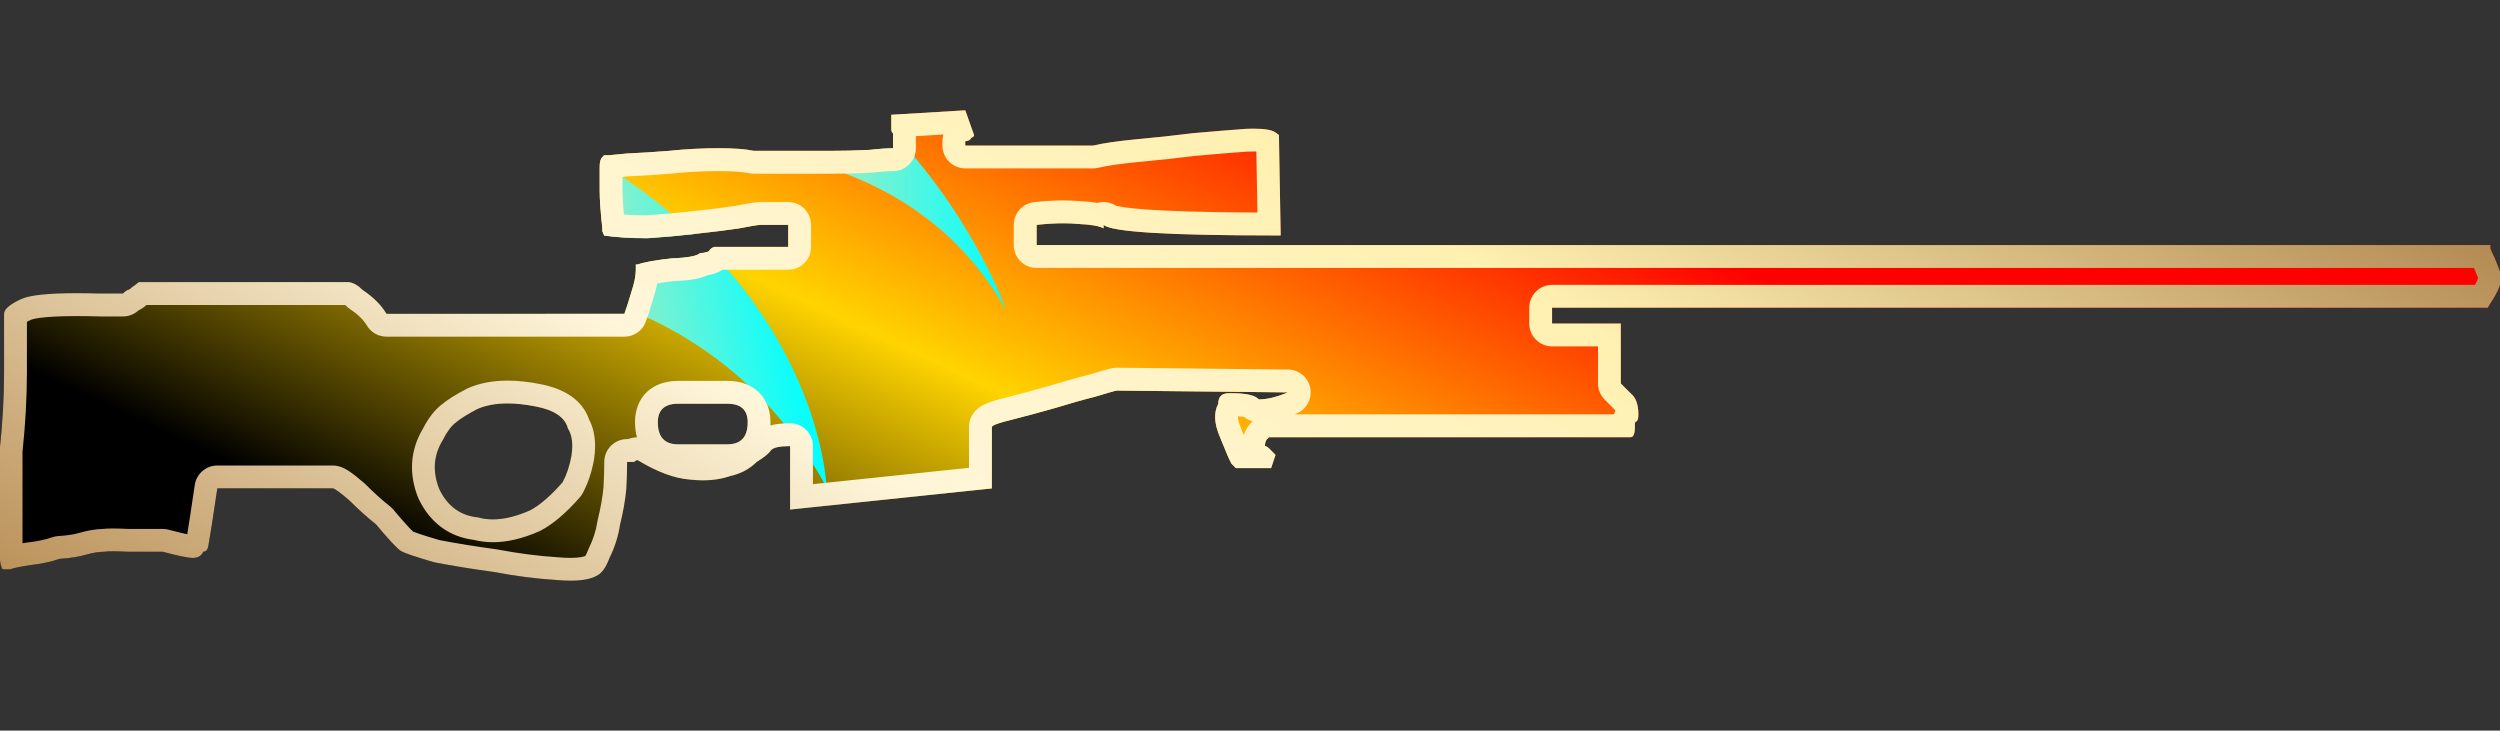 <?xml version="1.0" encoding="utf-8"?>
<!-- Generator: Adobe Illustrator 16.0.0, SVG Export Plug-In . SVG Version: 6.00 Build 0)  -->
<!DOCTYPE svg PUBLIC "-//W3C//DTD SVG 1.1//EN" "http://www.w3.org/Graphics/SVG/1.1/DTD/svg11.dtd">
<svg version="1.1" id="图层_1" xmlns="http://www.w3.org/2000/svg" xmlns:xlink="http://www.w3.org/1999/xlink" x="0px" y="0px"
	 width="109.5px" height="32px" viewBox="0 0 109.5 32" enable-background="new 0 0 109.5 32" xml:space="preserve">
<rect x="0" y="0" width="109.5" height="32" fill="#333333" stroke="none"/>
<rect fill="none" width="109.5" height="32"/>
<g>
	<g>
		<g>
			<g>
				<g>
					<linearGradient id="SVGID_1_" gradientUnits="userSpaceOnUse" x1="40.537" y1="43.774" x2="65.433" y2="-9.615">
						<stop  offset="0.143" style="stop-color:#000000"/>
						<stop  offset="0.433" style="stop-color:#FFD400"/>
						<stop  offset="0.749" style="stop-color:#FF0000"/>
					</linearGradient>
					<path fill="url(#SVGID_1_)" d="M109.273,11.317c0.053,0.129,0.104,0.256,0.154,0.385c0.078,0.18,0.117,0.348,0.117,0.503
						c0,0.256-0.154,0.617-0.465,1.08l-0.115,0.193H67.982v0.695h3.01v2.624l0.424,0.426c0.23,0.18,0.346,0.487,0.346,0.924
						c0,0.155-0.023,0.259-0.074,0.311c-0.055,0-0.078,0.039-0.078,0.116v0.114c0,0.311-0.064,0.463-0.191,0.463
						c-0.078,0-0.193,0-0.348,0c-0.182,0-0.785,0-1.814,0c-0.977,0-2.521,0-4.631,0s-5.119,0-9.029,0
						c-0.129,0.078-0.193,0.205-0.193,0.388c0.051,0,0.117,0.038,0.193,0.114l0.27,0.271l-0.193,0.579h-1.541l-0.193-0.192
						c-0.077-0.127-0.244-0.516-0.501-1.158c-0.257-0.59-0.283-1.08-0.078-1.465c0-0.311,0.155-0.463,0.464-0.463h0.116
						c0.644,0,1.042,0.09,1.197,0.271c0.36,0,0.786-0.103,1.272-0.308l-7.486-0.08c-0.051,0-0.372,0.092-0.964,0.271
						c-0.514,0.128-1.105,0.297-1.774,0.501c-0.644,0.182-1.262,0.35-1.853,0.501c-0.541,0.129-0.836,0.231-0.888,0.312v2.701
						l-8.836,0.926V19.54c-0.463,0-0.746,0.063-0.849,0.192c-0.078,0.127-0.284,0.295-0.617,0.502
						c-0.31,0.308-0.695,0.514-1.158,0.617c-0.515,0.18-1.107,0.23-1.775,0.152c-0.668-0.051-1.428-0.334-2.277-0.849
						c-0.052,0-0.104,0.024-0.154,0.077c-0.077,0-0.18,0-0.309,0c0,0.332-0.013,0.731-0.038,1.195
						c-0.051,0.514-0.142,1.029-0.27,1.543c-0.078,0.514-0.232,1.004-0.463,1.467c-0.154,0.412-0.334,0.668-0.54,0.771
						c-0.361,0.207-0.966,0.271-1.815,0.193c-0.849-0.053-1.749-0.168-2.701-0.348c-0.951-0.13-1.827-0.271-2.624-0.426
						c-0.796-0.23-1.286-0.396-1.466-0.501c-0.18-0.128-0.541-0.514-1.08-1.159c-0.386-0.308-0.773-0.654-1.159-1.042
						c-0.385-0.334-0.629-0.514-0.732-0.538H9.52c-0.206,1.389-0.334,2.211-0.385,2.469c-0.026,0.205-0.104,0.309-0.232,0.309
						c-0.076,0.18-0.231,0.271-0.463,0.271c-0.206,0-0.644-0.093-1.313-0.271c-0.514,0-1.029,0-1.542,0
						c-0.541-0.025-0.876-0.025-1.003,0c-0.232,0-0.491,0.038-0.772,0.117c-0.335,0.102-0.733,0.167-1.197,0.193
						c-0.361,0.127-0.771,0.217-1.236,0.269c-0.514,0.077-0.822,0.144-0.925,0.192H0.178c-0.077,0-0.115-0.039-0.115-0.115
						c-0.053-0.102-0.078-0.32-0.078-0.655c0-0.283,0-0.771,0-1.466c0-0.721,0-1.711,0-2.973c0.128-1.185,0.193-2.328,0.193-3.436
						c0-1.183,0-2.032,0-2.547c0-0.205,0.258-0.424,0.772-0.654c0.463-0.207,1.607-0.285,3.435-0.233h1.003l0.077-0.077l0.117-0.077
						c0.051,0,0.114-0.039,0.193-0.117c0.076-0.051,0.179-0.128,0.308-0.231h9.185c0.206,0.026,0.411,0.142,0.617,0.348
						c0.464,0.308,0.811,0.655,1.042,1.041h10.419c0.078-0.205,0.18-0.527,0.309-0.964c0.129-0.386,0.193-0.708,0.193-0.964v-0.231
						h0.078c0.283-0.103,0.785-0.193,1.504-0.27c0.694-0.025,1.107-0.104,1.235-0.232c0.128,0,0.258-0.026,0.386-0.077
						c0.025-0.077,0.103-0.142,0.231-0.193h3.242V9.85h-1.196c-0.128,0-0.451,0.052-0.964,0.155
						c-0.515,0.077-1.133,0.153-1.853,0.231c-0.668,0.076-1.39,0.142-2.161,0.193c-0.722,0-1.351-0.038-1.892-0.117l-0.077-0.192
						v-0.115c-0.077-0.721-0.116-1.274-0.116-1.66c0-0.437,0-0.786,0-1.042c0-0.206,0.039-0.347,0.116-0.424l0.077-0.078h0.192
						l0.811-0.077c0.566-0.026,1.184-0.064,1.853-0.116c0.72-0.077,1.441-0.115,2.161-0.115c0.668,0,1.183,0.038,1.542,0.115
						c0.463,0,0.965,0,1.506,0c0.592,0,1.208,0,1.852,0c0.591,0,1.145-0.013,1.659-0.039c0.464-0.051,0.823-0.076,1.081-0.076V5.837
						c-0.052-0.026-0.077-0.09-0.077-0.193V5.027l3.203-0.193h0.039l0.385,1.08c0,0.052-0.039,0.09-0.115,0.116
						c-0.052,0.103-0.142,0.154-0.271,0.154v0.193h5.596c0.438-0.103,1.054-0.193,1.853-0.271c0.848-0.077,1.684-0.167,2.508-0.27
						c0.848-0.077,1.633-0.141,2.354-0.193c0.668-0.026,1.092,0.026,1.273,0.155l0.154,0.115l0.076,4.399h-0.23
						c-4.683,0-7.19-0.154-7.525-0.463v0.155c-0.18-0.104-0.541-0.167-1.081-0.193c-0.541-0.052-1.158-0.04-1.852,0.038v0.888
						h63.673v0.154C109.133,11.021,109.197,11.162,109.273,11.317z M31.861,17.684H29.7c-0.592,0-0.887,0.271-0.887,0.813
						c0,0.645,0.295,0.965,0.887,0.965h2.161c0.591,0,0.888-0.32,0.888-0.965C32.75,17.954,32.453,17.684,31.861,17.684z
						 M19.242,21.428c0.36,0.747,0.926,1.158,1.698,1.235c0.643,0.18,1.403,0.078,2.277-0.31c0.438-0.231,0.913-0.645,1.428-1.233
						c0.179-0.334,0.308-0.722,0.386-1.158c0.077-0.515,0.026-0.914-0.155-1.196c-0.128-0.488-0.604-0.812-1.427-0.966
						c-1.055-0.206-1.904-0.167-2.546,0.116c-0.438,0.23-0.746,0.424-0.927,0.579c-0.206,0.153-0.399,0.411-0.579,0.772
						C18.985,19.936,18.933,20.655,19.242,21.428z"/>
				</g>
			</g>
		</g>
	</g>
</g>
<linearGradient id="SVGID_2_" gradientUnits="userSpaceOnUse" x1="23.177" y1="18.463" x2="43.175" y2="18.463" gradientTransform="matrix(0.984 -0.177 0.177 0.984 -10.484 5.334)">
	<stop  offset="0.35" style="stop-color:#FFE3A0"/>
	<stop  offset="1" style="stop-color:#00FFFF"/>
</linearGradient>
<path fill="url(#SVGID_2_)" d="M30.68,11.096c-0.128,0.128-0.541,0.207-1.235,0.231c-0.719,0.078-1.221,0.168-1.504,0.271h-0.078
	v0.231c0,0.256-0.064,0.578-0.193,0.964c-0.089,0.301-0.161,0.527-0.225,0.719c3.261,1.312,6.474,3.673,8.756,7.823
	c0,0-0.149-5.212-5.096-10.369c-0.013,0.018-0.032,0.033-0.039,0.053C30.938,11.069,30.808,11.096,30.68,11.096z"/>
<linearGradient id="SVGID_3_" gradientUnits="userSpaceOnUse" x1="23.175" y1="10.181" x2="43.176" y2="10.181" gradientTransform="matrix(0.984 -0.177 0.177 0.984 -10.484 5.334)">
	<stop  offset="0.35" style="stop-color:#FFE3A0"/>
	<stop  offset="1" style="stop-color:#00FFFF"/>
</linearGradient>
<path fill="url(#SVGID_3_)" d="M26.28,8.355c0,0.386,0.039,0.939,0.116,1.66v0.115l0.077,0.192c0.541,0.078,1.17,0.117,1.892,0.117
	c0.723-0.049,1.398-0.11,2.031-0.18c-1.13-1.077-2.482-2.14-4.095-3.142c-0.011,0.059-0.022,0.117-0.022,0.194
	C26.28,7.569,26.28,7.919,26.28,8.355z"/>
<linearGradient id="SVGID_4_" gradientUnits="userSpaceOnUse" x1="24.688" y1="9.675" x2="44.062" y2="9.675">
	<stop  offset="0.35" style="stop-color:#FFE3A0"/>
	<stop  offset="1" style="stop-color:#00FFFF"/>
</linearGradient>
<path fill="url(#SVGID_4_)" d="M39.13,6.504c-0.258,0-0.617,0.024-1.081,0.075c-0.514,0.026-1.068,0.039-1.659,0.039
	c-0.644,0-1.26,0-1.852,0c-0.473,0-0.911,0-1.324,0c3.924,0.598,8.271,2.381,10.848,6.955c0,0-1.371-3.991-4.991-7.797
	c0.013,0.033,0.031,0.058,0.058,0.071V6.504z"/>
<g>
	<g>
		<g>
			<g>
				<g>
					<g>
						<linearGradient id="SVGID_5_" gradientUnits="userSpaceOnUse" x1="36.42" y1="45.549" x2="69.099" y2="-11.976">
							<stop  offset="0" style="stop-color:#BB925B"/>
							<stop  offset="0.343" style="stop-color:#FFF6DA"/>
							<stop  offset="0.657" style="stop-color:#FFF1B1"/>
							<stop  offset="1" style="stop-color:#B38B54"/>
						</linearGradient>
						<path fill="url(#SVGID_5_)" d="M41.322,5.891c-0.028,0.093-0.043,0.191-0.043,0.292v0.193c0,0.552,0.448,1,1,1h5.597
							c0.078,0,0.155-0.009,0.23-0.027c0.389-0.092,0.967-0.176,1.711-0.249c0.856-0.077,1.711-0.169,2.509-0.27
							c0.842-0.077,1.621-0.14,2.302-0.19c0.096-0.003,0.187-0.005,0.271-0.005c0.047,0,0.091,0,0.13,0.001l0.046,2.673
							c-4.78-0.02-5.927-0.22-6.195-0.301c-0.163-0.105-0.352-0.16-0.543-0.16c-0.09,0-0.18,0.012-0.268,0.037
							c-0.208-0.035-0.445-0.058-0.719-0.071c-0.247-0.023-0.51-0.036-0.782-0.036c-0.397,0-0.827,0.026-1.277,0.077
							c-0.506,0.057-0.888,0.485-0.888,0.994v0.887c0,0.552,0.448,1,1,1h62.96c0.045,0.111,0.09,0.225,0.146,0.364
							c0.021,0.047,0.028,0.078,0.032,0.083c-0.01,0.035-0.042,0.127-0.138,0.295H67.982c-0.553,0-1,0.448-1,1v0.694
							c0,0.552,0.447,1,1,1h2.01v1.624c0,0.265,0.104,0.518,0.291,0.705l0.424,0.426c0.013,0.013,0.025,0.025,0.039,0.037
							c0.002,0.01,0.004,0.021,0.006,0.036c-0.026,0.048-0.049,0.098-0.068,0.149h-1.428h-4.631h-7.929
							c0.033-0.014,0.066-0.027,0.101-0.041c0.437-0.185,0.684-0.649,0.593-1.115c-0.092-0.465-0.497-0.802-0.971-0.807l-7.497-0.08
							c-0.172,0-0.258,0.012-1.207,0.3c-0.499,0.124-1.095,0.292-1.803,0.508c-0.637,0.18-1.246,0.346-1.814,0.491
							c-0.831,0.198-1.244,0.352-1.496,0.741c-0.104,0.162-0.16,0.351-0.16,0.543v1.801l-6.836,0.716V19.54c0-0.553-0.448-1-1-1
							c-0.271,0-0.575,0.016-0.862,0.093c0.002-0.044,0.003-0.088,0.003-0.133c0.002-0.663-0.267-1.073-0.493-1.3
							c-0.341-0.343-0.811-0.517-1.395-0.517H29.7c-1.146,0-1.887,0.712-1.887,1.813c0,0.237,0.029,0.458,0.085,0.659
							c-0.133,0.004-0.263,0.03-0.386,0.077h-0.045c-0.552,0-1,0.447-1,1c0,0.316-0.011,0.698-0.032,1.097
							c-0.045,0.455-0.127,0.926-0.246,1.4c-0.008,0.03-0.014,0.062-0.019,0.093c-0.062,0.409-0.186,0.802-0.369,1.168
							c-0.016,0.032-0.03,0.065-0.042,0.099c-0.055,0.146-0.1,0.227-0.124,0.264c-0.06,0.024-0.245,0.082-0.651,0.082
							c-0.168,0-0.352-0.01-0.581-0.03c-0.809-0.05-1.676-0.162-2.578-0.332c-0.017-0.003-0.034-0.006-0.05-0.009
							c-0.92-0.125-1.77-0.263-2.525-0.408c-0.763-0.222-1.056-0.331-1.156-0.373c-0.087-0.08-0.325-0.316-0.857-0.954
							c-0.043-0.052-0.091-0.1-0.144-0.142c-0.362-0.288-0.723-0.613-1.073-0.965c-0.018-0.018-0.036-0.034-0.054-0.051
							c-0.579-0.501-0.86-0.685-1.157-0.755c-0.075-0.019-0.153-0.027-0.23-0.027H9.52c-0.496,0-0.917,0.363-0.989,0.854
							c-0.155,1.047-0.266,1.769-0.33,2.156c-0.16-0.033-0.416-0.092-0.815-0.198c-0.084-0.022-0.171-0.034-0.258-0.034
							l-1.495,0.001c-0.29-0.014-0.524-0.021-0.704-0.021c-0.18,0-0.315,0.007-0.427,0.021c-0.305,0.008-0.629,0.06-0.981,0.159
							c-0.262,0.079-0.586,0.131-0.964,0.152c-0.094,0.005-0.187,0.023-0.275,0.055c-0.29,0.102-0.631,0.176-1.052,0.223
							c-0.088,0.014-0.169,0.026-0.244,0.038v-1.093v-2.919c0.128-1.202,0.193-2.376,0.193-3.489v-2.201
							c0.047-0.024,0.106-0.054,0.18-0.087c0.038-0.017,0.413-0.162,2.004-0.162c0.304,0,0.635,0.005,1.023,0.016h1.003
							c0.251,0,0.492-0.094,0.677-0.264c0.116-0.055,0.229-0.13,0.337-0.225c0.006-0.004,0.012-0.009,0.019-0.013h8.697
							c0.015,0.012,0.036,0.03,0.061,0.055c0.047,0.047,0.098,0.089,0.153,0.125c0.337,0.225,0.585,0.467,0.737,0.721
							c0.18,0.302,0.506,0.487,0.858,0.487h10.419c0.415,0,0.787-0.256,0.935-0.644c0.083-0.218,0.186-0.538,0.322-1.003
							c0.083-0.247,0.144-0.476,0.185-0.689c0.179-0.03,0.412-0.063,0.715-0.096c0.686-0.026,1.148-0.103,1.479-0.255
							c0.146-0.024,0.292-0.064,0.436-0.121c0.081-0.032,0.156-0.074,0.225-0.124h2.881c0.552,0,1-0.448,1-1V9.85
							c0-0.552-0.448-1-1-1h-1.196c-0.176,0-0.431,0.029-1.112,0.167c-0.485,0.072-1.078,0.146-1.819,0.227
							c-0.659,0.075-1.359,0.138-2.08,0.187c-0.354,0-0.686-0.011-0.992-0.032c-0.041-0.442-0.061-0.795-0.061-1.053l0-0.598
							l0.243-0.023c0.575-0.027,1.204-0.065,1.912-0.122c0.681-0.072,1.373-0.109,2.056-0.109c0.742,0,1.135,0.05,1.334,0.093
							c0.068,0.014,0.138,0.021,0.208,0.021h1.506h1.853c0.612,0,1.188-0.014,1.709-0.041c0.019-0.001,0.038-0.002,0.057-0.004
							c0.421-0.046,0.748-0.069,0.973-0.069c0.552,0,1-0.448,1-1V5.964L41.322,5.891 M19.351,17.715
							c-0.316,0.243-0.588,0.594-0.829,1.067c-0.555,0.926-0.627,1.968-0.208,3.017c0.009,0.021,0.018,0.043,0.028,0.063
							c0.5,1.035,1.333,1.651,2.415,1.786c0.267,0.066,0.547,0.101,0.834,0.101c0.628,0,1.313-0.162,2.032-0.481
							c0.021-0.009,0.042-0.02,0.062-0.03c0.546-0.288,1.106-0.766,1.713-1.458c0.05-0.058,0.093-0.12,0.129-0.188
							c0.228-0.425,0.392-0.914,0.493-1.481c0.104-0.692,0.029-1.279-0.222-1.748c-0.203-0.588-0.75-1.28-2.157-1.544
							c-0.505-0.099-0.98-0.148-1.414-0.148c-0.648,0-1.229,0.111-1.728,0.331c-0.021,0.01-0.042,0.02-0.063,0.03
							C19.949,17.288,19.593,17.512,19.351,17.715 M54.223,18.232c0.144,0.01,0.23,0.024,0.277,0.035
							c0.106,0.087,0.229,0.151,0.36,0.189c-0.178,0.162-0.309,0.366-0.384,0.599c-0.037-0.09-0.077-0.19-0.122-0.303
							C54.247,18.506,54.216,18.333,54.223,18.232 M42.28,4.834h-0.039l-3.203,0.193v0.617c0,0.103,0.025,0.166,0.077,0.192v0.656
							c-0.258,0-0.616,0.024-1.081,0.075c-0.514,0.026-1.068,0.039-1.658,0.039c-0.645,0-1.261,0-1.853,0c-0.541,0-1.043,0-1.506,0
							c-0.359-0.076-0.874-0.114-1.542-0.114c-0.721,0-1.441,0.038-2.161,0.114c-0.669,0.053-1.287,0.091-1.853,0.117L26.65,6.801
							h-0.192l-0.076,0.078c-0.078,0.077-0.117,0.219-0.117,0.424c0,0.256,0,0.605,0,1.042c0,0.386,0.039,0.939,0.117,1.66v0.115
							l0.076,0.192c0.541,0.078,1.17,0.117,1.893,0.117c0.771-0.052,1.492-0.117,2.16-0.193c0.721-0.078,1.338-0.154,1.854-0.231
							C32.877,9.902,33.2,9.85,33.328,9.85h1.196v0.965h-3.242c-0.128,0.052-0.206,0.117-0.23,0.193
							c-0.129,0.051-0.258,0.077-0.387,0.077c-0.128,0.128-0.541,0.207-1.234,0.231c-0.719,0.078-1.221,0.168-1.504,0.271h-0.078
							v0.231c0,0.256-0.064,0.578-0.193,0.964c-0.129,0.437-0.23,0.759-0.309,0.964H16.927c-0.231-0.387-0.578-0.732-1.042-1.041
							c-0.206-0.206-0.411-0.322-0.617-0.348H6.083c-0.129,0.103-0.232,0.18-0.308,0.23c-0.079,0.078-0.142,0.117-0.193,0.117
							l-0.117,0.077l-0.077,0.077H4.385c-0.369-0.011-0.71-0.016-1.023-0.016c-1.239,0-2.042,0.083-2.412,0.249
							c-0.514,0.23-0.772,0.449-0.772,0.654c0,0.515,0,1.363,0,2.547c0,1.107-0.065,2.251-0.193,3.436c0,1.262,0,2.252,0,2.973
							c0,0.695,0,1.183,0,1.466c0,0.335,0.025,0.554,0.078,0.655c0,0.076,0.038,0.115,0.115,0.115h0.274
							c0.103-0.049,0.411-0.115,0.925-0.192c0.465-0.052,0.875-0.142,1.236-0.269c0.464-0.026,0.862-0.092,1.197-0.193
							c0.281-0.079,0.54-0.117,0.772-0.117c0.063-0.013,0.179-0.02,0.346-0.02s0.386,0.007,0.657,0.02c0.513,0,1.028,0,1.542,0
							c0.669,0.179,1.107,0.271,1.313,0.271c0.232,0,0.387-0.092,0.463-0.271c0.128,0,0.206-0.104,0.232-0.309
							c0.051-0.258,0.179-1.08,0.385-2.469h5.06c0.103,0.024,0.347,0.204,0.732,0.538c0.386,0.388,0.773,0.734,1.159,1.042
							c0.539,0.646,0.9,1.031,1.08,1.159c0.18,0.104,0.67,0.271,1.466,0.501c0.797,0.154,1.673,0.296,2.624,0.426
							c0.952,0.18,1.852,0.295,2.701,0.348c0.232,0.021,0.447,0.032,0.643,0.032c0.519,0,0.91-0.075,1.172-0.226
							c0.206-0.104,0.387-0.359,0.54-0.771c0.231-0.463,0.386-0.953,0.463-1.467c0.128-0.514,0.22-1.029,0.271-1.543
							c0.025-0.464,0.037-0.863,0.037-1.195c0.129,0,0.232,0,0.31,0c0.05-0.053,0.103-0.077,0.153-0.077
							c0.85,0.515,1.609,0.798,2.277,0.849c0.203,0.023,0.398,0.035,0.586,0.035c0.433,0,0.83-0.063,1.189-0.188
							c0.463-0.104,0.848-0.31,1.158-0.617c0.333-0.207,0.539-0.375,0.617-0.502c0.103-0.129,0.386-0.192,0.849-0.192v2.778
							l8.836-0.926v-2.701c0.052-0.08,0.347-0.183,0.888-0.312c0.592-0.151,1.209-0.319,1.854-0.501
							c0.669-0.204,1.26-0.373,1.773-0.501c0.592-0.179,0.914-0.271,0.965-0.271l7.486,0.08c-0.486,0.205-0.912,0.308-1.273,0.308
							c-0.154-0.181-0.553-0.271-1.196-0.271h-0.116c-0.309,0-0.464,0.152-0.464,0.463c-0.205,0.385-0.179,0.875,0.078,1.465
							c0.257,0.643,0.424,1.031,0.501,1.158l0.193,0.192h1.541l0.193-0.579l-0.27-0.271c-0.076-0.076-0.143-0.114-0.193-0.114
							c0-0.183,0.064-0.31,0.193-0.388c3.91,0,6.92,0,9.029,0s3.654,0,4.631,0c1.029,0,1.633,0,1.814,0c0.154,0,0.27,0,0.348,0
							c0.127,0,0.191-0.152,0.191-0.463v-0.114c0-0.077,0.023-0.116,0.078-0.116c0.051-0.052,0.074-0.155,0.074-0.311
							c0-0.437-0.115-0.744-0.346-0.924l-0.424-0.426v-2.624h-3.01v-0.694h40.982l0.115-0.193c0.311-0.463,0.465-0.824,0.465-1.08
							c0-0.155-0.039-0.323-0.117-0.503c-0.051-0.129-0.102-0.257-0.154-0.386c-0.076-0.154-0.141-0.295-0.195-0.426v-0.154H45.405
							V9.85c0.416-0.047,0.804-0.07,1.165-0.07c0.241,0,0.47,0.011,0.687,0.031c0.541,0.026,0.901,0.09,1.082,0.193V9.85
							c0.334,0.309,2.842,0.463,7.525,0.463h0.23l-0.076-4.399l-0.154-0.115C55.712,5.69,55.391,5.636,54.9,5.636
							c-0.097,0-0.2,0.002-0.31,0.006c-0.722,0.053-1.506,0.116-2.354,0.193c-0.824,0.104-1.66,0.193-2.508,0.27
							c-0.8,0.078-1.415,0.168-1.853,0.271h-5.597V6.184c0.129,0,0.22-0.051,0.271-0.153c0.076-0.026,0.115-0.064,0.115-0.116
							L42.28,4.834L42.28,4.834z M21.59,22.749c-0.229,0-0.445-0.028-0.65-0.086c-0.772-0.077-1.338-0.488-1.698-1.235
							c-0.309-0.772-0.257-1.492,0.155-2.16c0.18-0.361,0.373-0.619,0.579-0.772c0.181-0.155,0.489-0.349,0.927-0.579
							c0.372-0.164,0.813-0.246,1.324-0.246c0.371,0,0.778,0.043,1.222,0.13c0.823,0.154,1.3,0.478,1.427,0.966
							c0.182,0.282,0.232,0.682,0.155,1.196c-0.078,0.437-0.207,0.824-0.386,1.158c-0.516,0.589-0.99,1.002-1.428,1.233
							C22.621,22.618,22.079,22.749,21.59,22.749L21.59,22.749z M29.7,19.461c-0.592,0-0.887-0.32-0.887-0.965
							c0-0.541,0.295-0.813,0.887-0.813h2.161c0.592,0,0.89,0.271,0.888,0.813c0,0.645-0.297,0.965-0.888,0.965H29.7L29.7,19.461z"
							/>
					</g>
				</g>
			</g>
		</g>
	</g>
</g>
</svg>
